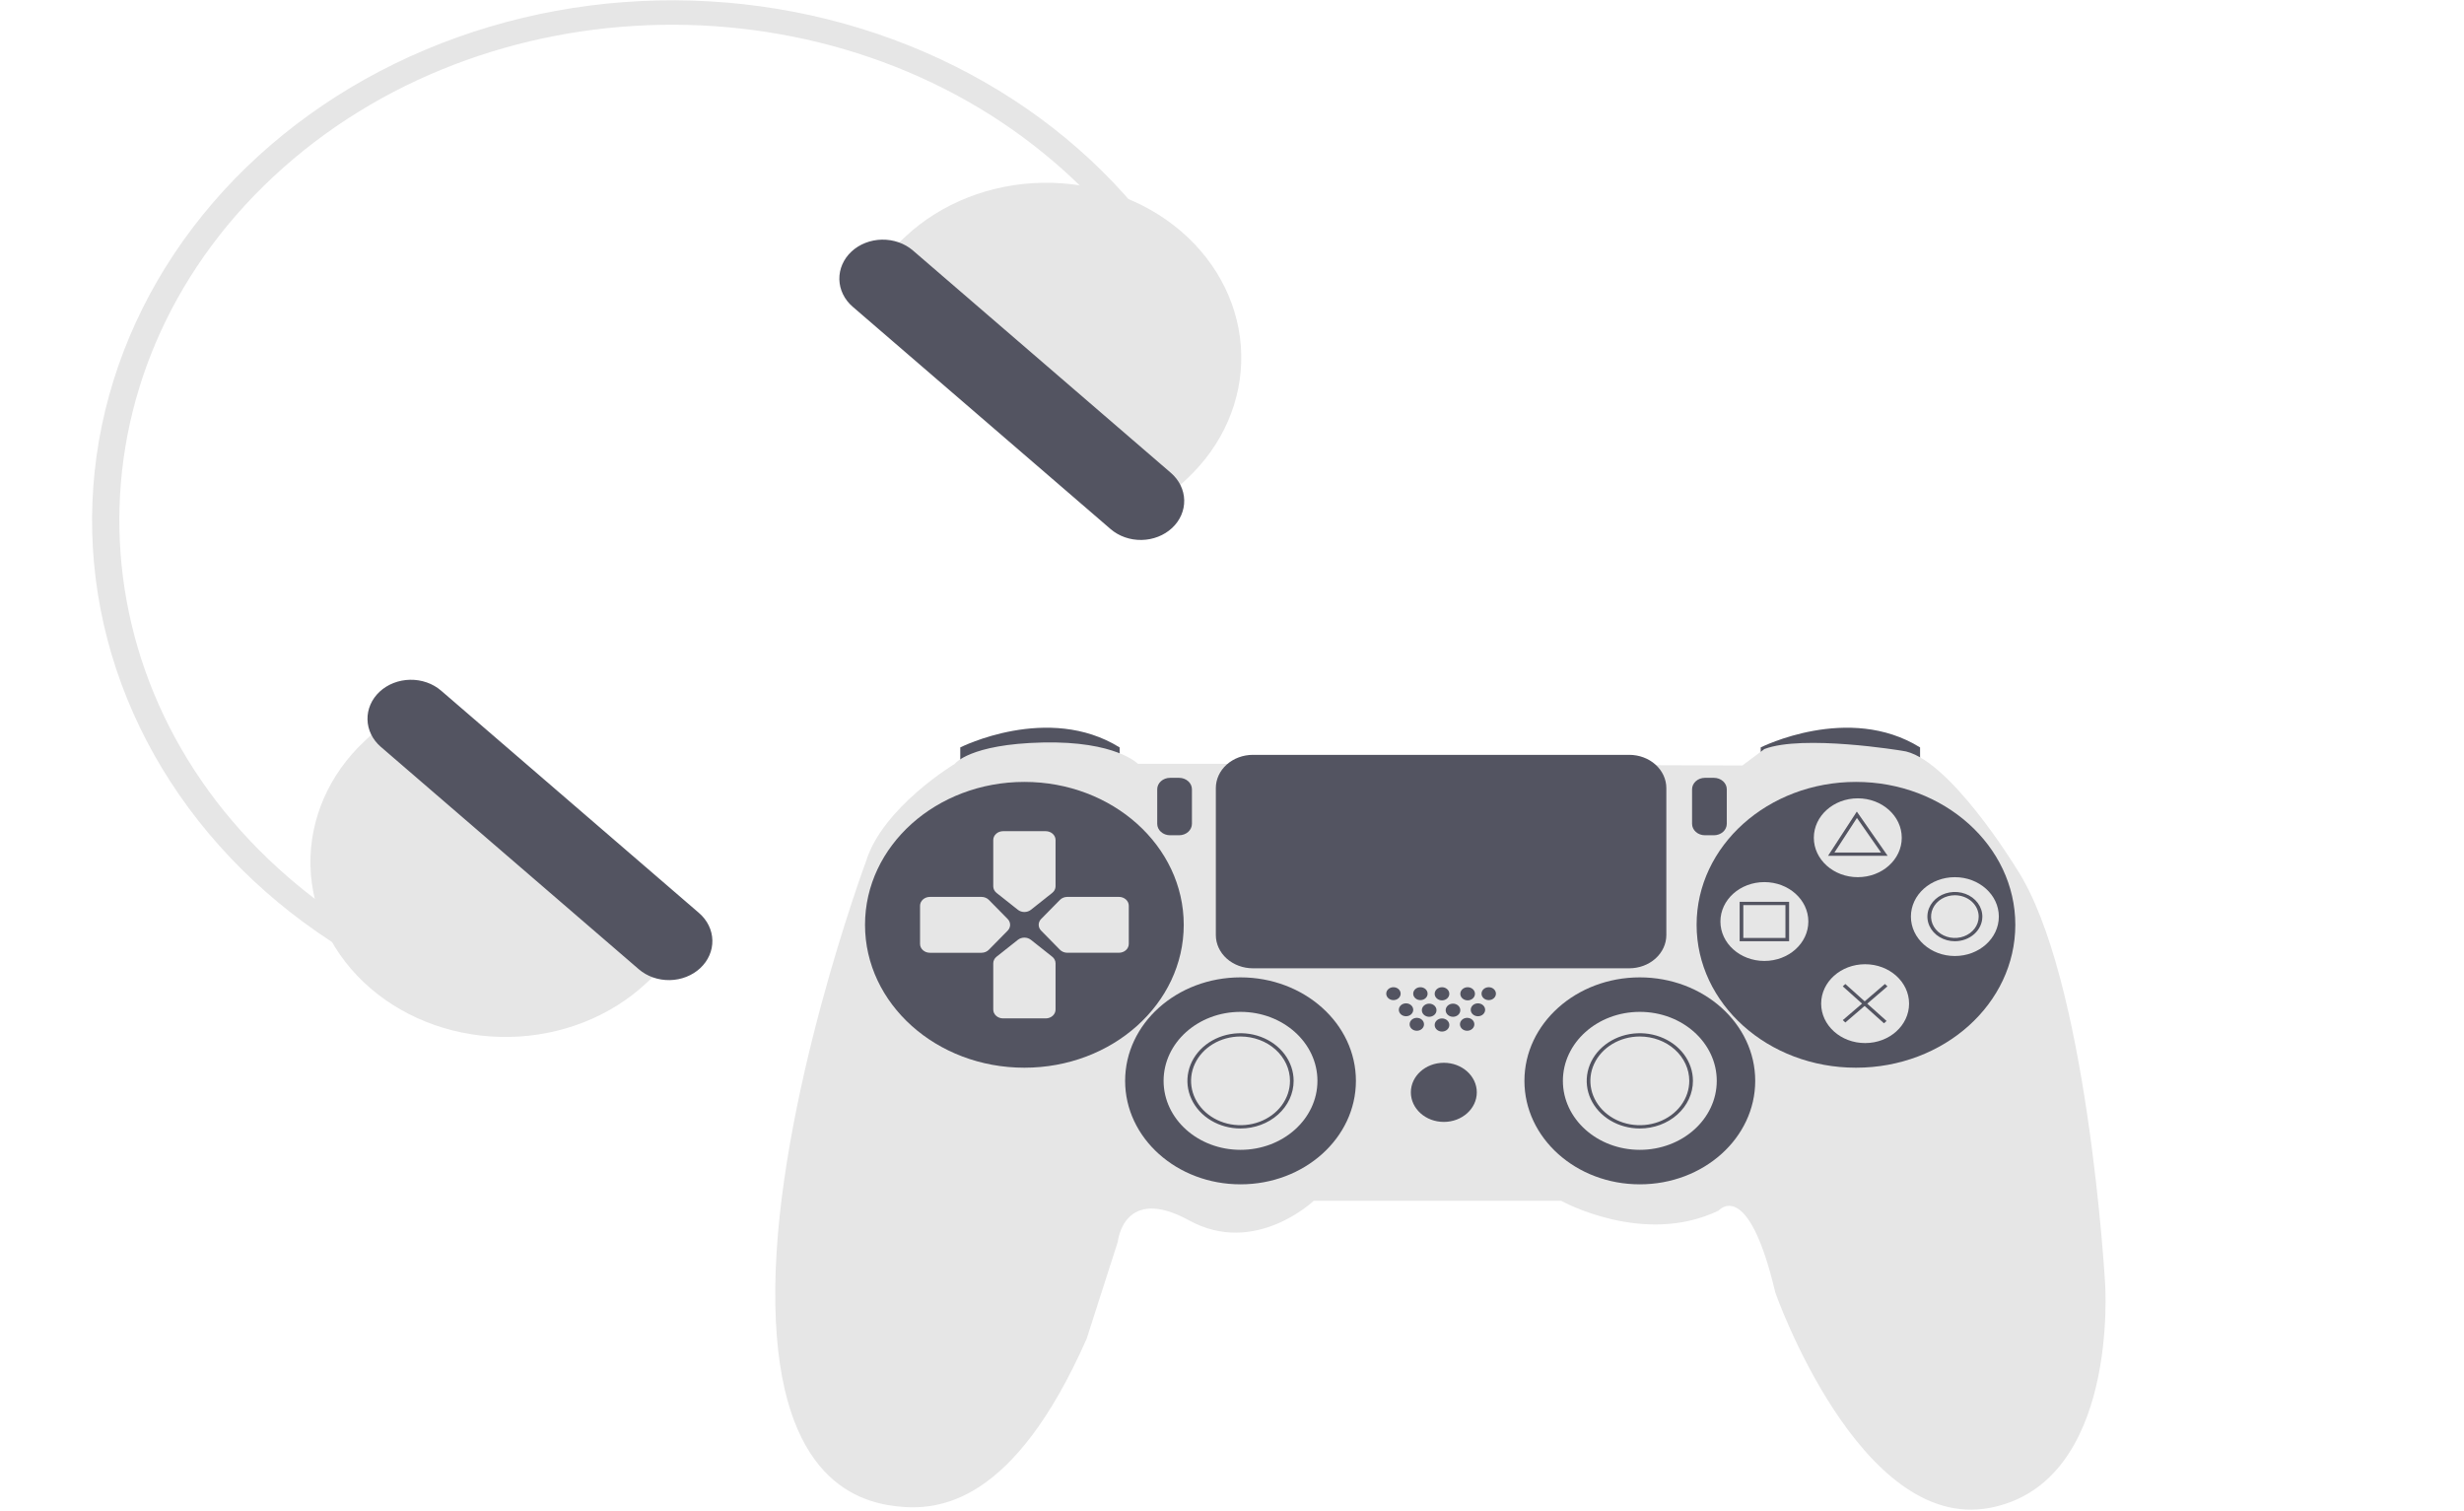 <svg width="344" height="211" viewBox="0 0 344 211" fill="none" xmlns="http://www.w3.org/2000/svg">
<path d="M166.07 39.764L162.667 41.312C158.747 34.391 153.554 28.112 147.306 22.74C116.624 -3.71 67.665 -2.845 38.168 24.667C8.671 52.18 9.635 96.081 40.317 122.53C46.157 127.574 52.847 131.761 60.141 134.937L58.477 138.016C46.915 132.982 36.855 125.554 29.128 116.344C21.401 107.135 16.229 96.409 14.039 85.053C11.849 73.698 12.704 62.037 16.533 51.036C20.362 40.035 27.055 30.009 36.06 21.785C45.065 13.562 56.123 7.379 68.32 3.745C80.516 0.112 93.502 -0.867 106.205 0.889C118.907 2.646 130.961 7.087 141.37 13.847C151.78 20.607 160.246 29.49 166.07 39.764Z" fill="#E6E6E6"/>
<path d="M50.938 103.422C45.933 108.091 43.201 114.352 43.343 120.827C43.485 127.302 46.49 133.461 51.697 137.949C56.904 142.438 63.886 144.888 71.107 144.76C78.328 144.632 85.197 141.938 90.202 137.269L94.89 132.896L55.627 99.05L50.938 103.422Z" fill="#E6E6E6"/>
<path d="M52.996 96.566C51.882 97.608 51.274 99.003 51.306 100.446C51.337 101.889 52.006 103.262 53.165 104.263L89.178 135.307C90.338 136.308 91.895 136.854 93.504 136.826C95.114 136.797 96.646 136.196 97.761 135.156C98.877 134.115 99.487 132.719 99.455 131.276C99.423 129.832 98.753 128.459 97.592 127.459L61.58 96.414C60.418 95.415 58.862 94.87 57.253 94.899C55.644 94.927 54.113 95.527 52.996 96.566Z" fill="#535461"/>
<path d="M161.007 71.228L165.695 66.855C170.701 62.187 173.433 55.926 173.291 49.451C173.148 42.976 170.144 36.817 164.937 32.328C162.359 30.106 159.318 28.361 155.987 27.192C152.657 26.023 149.103 25.455 145.527 25.518C138.306 25.645 131.437 28.34 126.432 33.008L121.743 37.381L161.007 71.228Z" fill="#E6E6E6"/>
<path d="M118.872 35.122C117.758 36.164 117.15 37.559 117.182 39.002C117.214 40.445 117.882 41.818 119.041 42.819L155.054 73.863C156.215 74.863 157.771 75.408 159.38 75.379C160.989 75.35 162.519 74.749 163.635 73.709C164.75 72.669 165.359 71.274 165.328 69.831C165.297 68.388 164.628 67.016 163.469 66.015L127.456 34.97C126.295 33.971 124.739 33.426 123.129 33.455C121.52 33.483 119.989 34.083 118.872 35.122Z" fill="#535461"/>
<path d="M134.064 106.864V104.342C134.064 104.342 146.338 98.151 156.312 104.342V106.635L134.064 106.864Z" fill="#535461"/>
<path d="M245.814 106.864V104.342C245.814 104.342 258.089 98.151 268.062 104.342V106.635L245.814 106.864Z" fill="#535461"/>
<path d="M170.888 106.635H158.869C158.869 106.635 155.8 103.425 145.571 103.654C135.342 103.884 133.297 106.635 133.297 106.635C133.297 106.635 123.196 112.712 120.894 120.279C120.894 120.279 108.492 153.642 108.236 179.782C107.98 205.922 119.232 209.591 125.114 210.279C130.995 210.967 141.48 210.05 151.709 186.89L156.056 173.362C156.056 173.362 156.823 165.336 166.029 170.381C175.235 175.425 183.418 167.629 183.418 167.629H217.94C217.94 167.629 229.448 174.05 239.932 169.005C239.932 169.005 244.024 164.19 247.86 180.47C247.86 180.47 259.623 213.948 277.779 210.508C295.935 207.069 293.89 179.094 293.89 179.094C293.89 179.094 291.46 136.33 281.487 121.196C281.487 121.196 271.898 105.489 265.505 104.801C265.505 104.801 251.696 102.508 246.325 104.571L243.257 106.864L170.888 106.635Z" fill="#E6E6E6"/>
<path d="M143.014 149.056C155.301 149.056 165.262 140.124 165.262 129.107C165.262 118.089 155.301 109.157 143.014 109.157C130.727 109.157 120.766 118.089 120.766 129.107C120.766 140.124 130.727 149.056 143.014 149.056Z" fill="#535461"/>
<path d="M259.111 149.056C271.399 149.056 281.359 140.124 281.359 129.107C281.359 118.089 271.399 109.157 259.111 109.157C246.824 109.157 236.864 118.089 236.864 129.107C236.864 140.124 246.824 149.056 259.111 149.056Z" fill="#535461"/>
<path d="M146.891 124.658L143.924 127.011C143.673 127.209 143.35 127.319 143.015 127.319C142.681 127.319 142.357 127.209 142.106 127.011L139.135 124.658C138.989 124.543 138.873 124.402 138.793 124.244C138.712 124.086 138.67 123.915 138.669 123.741V117.268C138.67 116.941 138.815 116.628 139.073 116.397C139.331 116.166 139.681 116.036 140.045 116.036H145.991C146.355 116.036 146.704 116.165 146.962 116.395C147.22 116.626 147.366 116.939 147.366 117.266V123.736C147.365 123.912 147.322 124.084 147.239 124.243C147.157 124.402 147.039 124.544 146.891 124.658Z" fill="#E6E6E6"/>
<path d="M146.891 133.553L143.924 131.202C143.673 131.004 143.35 130.895 143.015 130.895C142.681 130.895 142.357 131.004 142.106 131.202L139.135 133.555C138.989 133.67 138.873 133.811 138.793 133.969C138.712 134.127 138.67 134.299 138.669 134.472V140.939C138.669 141.265 138.813 141.579 139.07 141.81C139.327 142.041 139.676 142.172 140.04 142.172H145.991C146.355 142.173 146.704 142.044 146.962 141.813C147.22 141.583 147.366 141.27 147.366 140.943V134.475C147.365 134.299 147.322 134.127 147.239 133.968C147.157 133.809 147.039 133.667 146.891 133.553Z" fill="#E6E6E6"/>
<path d="M138.056 132.587L140.679 129.923C140.9 129.698 141.022 129.408 141.022 129.108C141.022 128.808 140.9 128.518 140.679 128.293L138.056 125.628C137.927 125.498 137.77 125.393 137.594 125.322C137.418 125.25 137.226 125.212 137.033 125.211H129.821C129.457 125.211 129.108 125.342 128.85 125.573C128.593 125.804 128.448 126.118 128.448 126.444V131.776C128.447 132.102 128.591 132.416 128.849 132.647C129.106 132.878 129.455 133.009 129.819 133.009H137.035C137.229 133.007 137.42 132.969 137.596 132.896C137.772 132.824 137.928 132.718 138.056 132.587Z" fill="#E6E6E6"/>
<path d="M147.975 132.587L145.356 129.921C145.135 129.696 145.012 129.406 145.012 129.106C145.012 128.805 145.135 128.515 145.356 128.29L147.98 125.626C148.108 125.496 148.266 125.391 148.442 125.319C148.618 125.247 148.809 125.21 149.003 125.209H156.214C156.579 125.208 156.928 125.337 157.186 125.568C157.444 125.798 157.589 126.111 157.59 126.438V131.773C157.591 132.1 157.447 132.413 157.19 132.645C156.933 132.876 156.584 133.006 156.219 133.007H149.006C148.81 133.007 148.618 132.969 148.44 132.897C148.262 132.825 148.104 132.719 147.975 132.587Z" fill="#E6E6E6"/>
<path d="M173.189 165.336C182.087 165.336 189.3 158.869 189.3 150.89C189.3 142.912 182.087 136.444 173.189 136.444C164.292 136.444 157.079 142.912 157.079 150.89C157.079 158.869 164.292 165.336 173.189 165.336Z" fill="#535461"/>
<path d="M228.936 165.336C237.834 165.336 245.047 158.869 245.047 150.89C245.047 142.912 237.834 136.444 228.936 136.444C220.039 136.444 212.826 142.912 212.826 150.89C212.826 158.869 220.039 165.336 228.936 165.336Z" fill="#535461"/>
<path d="M173.189 160.521C179.121 160.521 183.929 156.209 183.929 150.89C183.929 145.571 179.121 141.26 173.189 141.26C167.257 141.26 162.449 145.571 162.449 150.89C162.449 156.209 167.257 160.521 173.189 160.521Z" fill="#E6E6E6"/>
<path d="M173.189 157.54C171.722 157.54 170.289 157.15 169.069 156.419C167.85 155.689 166.899 154.65 166.338 153.435C165.776 152.22 165.63 150.883 165.916 149.593C166.202 148.303 166.908 147.118 167.945 146.188C168.982 145.258 170.304 144.625 171.742 144.368C173.181 144.112 174.672 144.243 176.027 144.747C177.382 145.25 178.54 146.102 179.355 147.196C180.17 148.289 180.605 149.575 180.605 150.89C180.603 152.653 179.821 154.343 178.431 155.59C177.04 156.837 175.155 157.538 173.189 157.54ZM173.189 144.699C171.824 144.699 170.489 145.062 169.353 145.742C168.218 146.423 167.333 147.39 166.81 148.521C166.288 149.652 166.151 150.897 166.417 152.098C166.684 153.299 167.341 154.402 168.307 155.268C169.273 156.134 170.503 156.723 171.842 156.962C173.182 157.201 174.57 157.079 175.831 156.61C177.093 156.141 178.171 155.348 178.93 154.33C179.689 153.312 180.094 152.115 180.094 150.89C180.092 149.249 179.363 147.675 178.069 146.514C176.775 145.354 175.02 144.701 173.189 144.699Z" fill="#535461"/>
<path d="M228.936 160.521C234.868 160.521 239.677 156.209 239.677 150.89C239.677 145.571 234.868 141.26 228.936 141.26C223.005 141.26 218.196 145.571 218.196 150.89C218.196 156.209 223.005 160.521 228.936 160.521Z" fill="#E6E6E6"/>
<path d="M228.936 157.54C227.47 157.54 226.036 157.15 224.816 156.419C223.597 155.689 222.646 154.65 222.085 153.435C221.524 152.22 221.377 150.883 221.663 149.593C221.949 148.303 222.655 147.118 223.693 146.188C224.73 145.258 226.051 144.625 227.49 144.368C228.928 144.112 230.419 144.243 231.774 144.747C233.129 145.25 234.288 146.102 235.103 147.196C235.917 148.289 236.352 149.575 236.352 150.89C236.35 152.653 235.568 154.343 234.178 155.59C232.788 156.837 230.903 157.538 228.936 157.54ZM228.936 144.699C227.571 144.699 226.236 145.062 225.101 145.742C223.965 146.423 223.08 147.39 222.558 148.521C222.035 149.652 221.898 150.897 222.165 152.098C222.431 153.299 223.089 154.402 224.054 155.268C225.02 156.134 226.25 156.723 227.589 156.962C228.929 157.201 230.317 157.079 231.579 156.61C232.84 156.141 233.919 155.348 234.677 154.33C235.436 153.312 235.841 152.115 235.841 150.89C235.839 149.249 235.111 147.675 233.816 146.514C232.522 145.354 230.767 144.701 228.936 144.699Z" fill="#535461"/>
<path d="M201.574 156.623C204.116 156.623 206.177 154.775 206.177 152.495C206.177 150.216 204.116 148.368 201.574 148.368C199.032 148.368 196.971 150.216 196.971 152.495C196.971 154.775 199.032 156.623 201.574 156.623Z" fill="#535461"/>
<path d="M194.539 139.62C195.094 139.62 195.544 139.217 195.544 138.719C195.544 138.221 195.094 137.818 194.539 137.818C193.984 137.818 193.534 138.221 193.534 138.719C193.534 139.217 193.984 139.62 194.539 139.62Z" fill="#535461"/>
<path d="M198.304 139.62C198.859 139.62 199.309 139.217 199.309 138.719C199.309 138.221 198.859 137.818 198.304 137.818C197.749 137.818 197.299 138.221 197.299 138.719C197.299 139.217 197.749 139.62 198.304 139.62Z" fill="#535461"/>
<path d="M197.802 143.897C198.357 143.897 198.807 143.493 198.807 142.995C198.807 142.498 198.357 142.094 197.802 142.094C197.247 142.094 196.797 142.498 196.797 142.995C196.797 143.493 197.247 143.897 197.802 143.897Z" fill="#535461"/>
<path d="M201.319 144.011C201.883 144.011 202.341 143.601 202.341 143.094C202.341 142.587 201.883 142.177 201.319 142.177C200.754 142.177 200.296 142.587 200.296 143.094C200.296 143.601 200.754 144.011 201.319 144.011Z" fill="#535461"/>
<path d="M204.83 143.897C205.385 143.897 205.835 143.493 205.835 142.995C205.835 142.498 205.385 142.094 204.83 142.094C204.275 142.094 203.825 142.498 203.825 142.995C203.825 143.493 204.275 143.897 204.83 143.897Z" fill="#535461"/>
<path d="M196.296 141.872C196.851 141.872 197.301 141.468 197.301 140.971C197.301 140.473 196.851 140.07 196.296 140.07C195.741 140.07 195.291 140.473 195.291 140.971C195.291 141.468 195.741 141.872 196.296 141.872Z" fill="#535461"/>
<path d="M199.528 141.948C200.093 141.948 200.551 141.537 200.551 141.03C200.551 140.524 200.093 140.113 199.528 140.113C198.964 140.113 198.506 140.524 198.506 141.03C198.506 141.537 198.964 141.948 199.528 141.948Z" fill="#535461"/>
<path d="M202.853 141.948C203.418 141.948 203.876 141.537 203.876 141.03C203.876 140.524 203.418 140.113 202.853 140.113C202.288 140.113 201.83 140.524 201.83 141.03C201.83 141.537 202.288 141.948 202.853 141.948Z" fill="#535461"/>
<path d="M206.336 141.872C206.891 141.872 207.341 141.468 207.341 140.971C207.341 140.473 206.891 140.07 206.336 140.07C205.781 140.07 205.331 140.473 205.331 140.971C205.331 141.468 205.781 141.872 206.336 141.872Z" fill="#535461"/>
<path d="M201.319 139.654C201.883 139.654 202.341 139.244 202.341 138.737C202.341 138.231 201.883 137.82 201.319 137.82C200.754 137.82 200.296 138.231 200.296 138.737C200.296 139.244 200.754 139.654 201.319 139.654Z" fill="#535461"/>
<path d="M204.899 139.654C205.464 139.654 205.921 139.244 205.921 138.737C205.921 138.231 205.464 137.82 204.899 137.82C204.334 137.82 203.876 138.231 203.876 138.737C203.876 139.244 204.334 139.654 204.899 139.654Z" fill="#535461"/>
<path d="M207.842 139.62C208.397 139.62 208.847 139.217 208.847 138.719C208.847 138.221 208.397 137.818 207.842 137.818C207.287 137.818 206.837 138.221 206.837 138.719C206.837 139.217 207.287 139.62 207.842 139.62Z" fill="#535461"/>
<path d="M163.344 108.589C162.871 108.59 162.417 108.759 162.083 109.059C161.748 109.358 161.56 109.765 161.56 110.189V115.005C161.56 115.429 161.748 115.836 162.083 116.135C162.417 116.435 162.871 116.604 163.344 116.605H164.623C165.096 116.604 165.549 116.435 165.884 116.135C166.218 115.836 166.406 115.429 166.407 115.005V110.189C166.406 109.765 166.218 109.358 165.884 109.059C165.549 108.759 165.096 108.59 164.623 108.589H163.344Z" fill="#535461"/>
<path d="M238.014 108.589C237.541 108.59 237.088 108.759 236.753 109.059C236.419 109.358 236.231 109.765 236.23 110.189V115.005C236.231 115.429 236.419 115.836 236.753 116.135C237.088 116.435 237.541 116.604 238.014 116.605H239.293C239.766 116.604 240.22 116.435 240.554 116.135C240.889 115.836 241.077 115.429 241.077 115.005V110.189C241.077 109.765 240.889 109.358 240.554 109.059C240.22 108.759 239.766 108.59 239.293 108.589H238.014Z" fill="#535461"/>
<path d="M259.367 122.457C262.757 122.457 265.505 119.993 265.505 116.954C265.505 113.914 262.757 111.45 259.367 111.45C255.978 111.45 253.23 113.914 253.23 116.954C253.23 119.993 255.978 122.457 259.367 122.457Z" fill="#E6E6E6"/>
<path d="M246.325 134.151C249.715 134.151 252.463 131.687 252.463 128.648C252.463 125.609 249.715 123.145 246.325 123.145C242.936 123.145 240.188 125.609 240.188 128.648C240.188 131.687 242.936 134.151 246.325 134.151Z" fill="#E6E6E6"/>
<path d="M272.92 133.463C276.31 133.463 279.058 130.999 279.058 127.96C279.058 124.921 276.31 122.457 272.92 122.457C269.531 122.457 266.783 124.921 266.783 127.96C266.783 130.999 269.531 133.463 272.92 133.463Z" fill="#E6E6E6"/>
<path d="M260.39 145.616C263.78 145.616 266.527 143.152 266.527 140.113C266.527 137.074 263.78 134.61 260.39 134.61C257.001 134.61 254.253 137.074 254.253 140.113C254.253 143.152 257.001 145.616 260.39 145.616Z" fill="#E6E6E6"/>
<path d="M174.915 105.379C173.544 105.381 172.229 105.87 171.259 106.739C170.29 107.609 169.744 108.788 169.743 110.017V130.54C169.744 131.769 170.29 132.948 171.259 133.818C172.229 134.687 173.544 135.176 174.915 135.178H227.466C228.837 135.176 230.152 134.687 231.122 133.818C232.091 132.948 232.637 131.769 232.638 130.54V110.017C232.637 108.788 232.091 107.609 231.122 106.739C230.152 105.87 228.837 105.381 227.466 105.379H174.915Z" fill="#535461"/>
<path d="M263.537 119.476H255.214L259.232 113.3L263.537 119.476ZM256.105 119.017H262.614L259.247 114.187L256.105 119.017Z" fill="#535461"/>
<path d="M249.778 131.4H242.873V125.896H249.778V131.4ZM243.385 130.941H249.266V126.355H243.385V130.941Z" fill="#535461"/>
<path d="M272.92 131.4C272.162 131.4 271.42 131.198 270.789 130.82C270.159 130.442 269.667 129.905 269.377 129.276C269.086 128.648 269.01 127.956 269.158 127.289C269.306 126.622 269.672 126.009 270.208 125.528C270.745 125.047 271.428 124.719 272.172 124.587C272.916 124.454 273.687 124.522 274.388 124.782C275.089 125.043 275.688 125.484 276.11 126.049C276.531 126.615 276.756 127.28 276.756 127.96C276.755 128.872 276.351 129.746 275.632 130.391C274.912 131.036 273.937 131.399 272.92 131.4ZM272.92 124.979C272.263 124.979 271.62 125.154 271.074 125.482C270.527 125.809 270.101 126.275 269.849 126.819C269.598 127.364 269.532 127.963 269.66 128.542C269.788 129.12 270.105 129.651 270.57 130.068C271.035 130.485 271.627 130.769 272.272 130.884C272.917 130.999 273.585 130.94 274.193 130.714C274.8 130.489 275.319 130.106 275.685 129.616C276.05 129.126 276.245 128.55 276.245 127.96C276.244 127.17 275.893 126.412 275.27 125.853C274.647 125.294 273.802 124.98 272.92 124.979Z" fill="#535461"/>
<path d="M257.63 137.371L257.269 137.696L263.022 142.855L263.384 142.531L257.63 137.371Z" fill="#535461"/>
<path d="M263.154 137.367L257.273 142.413L257.627 142.744L263.507 137.699L263.154 137.367Z" fill="#535461"/>
</svg>
